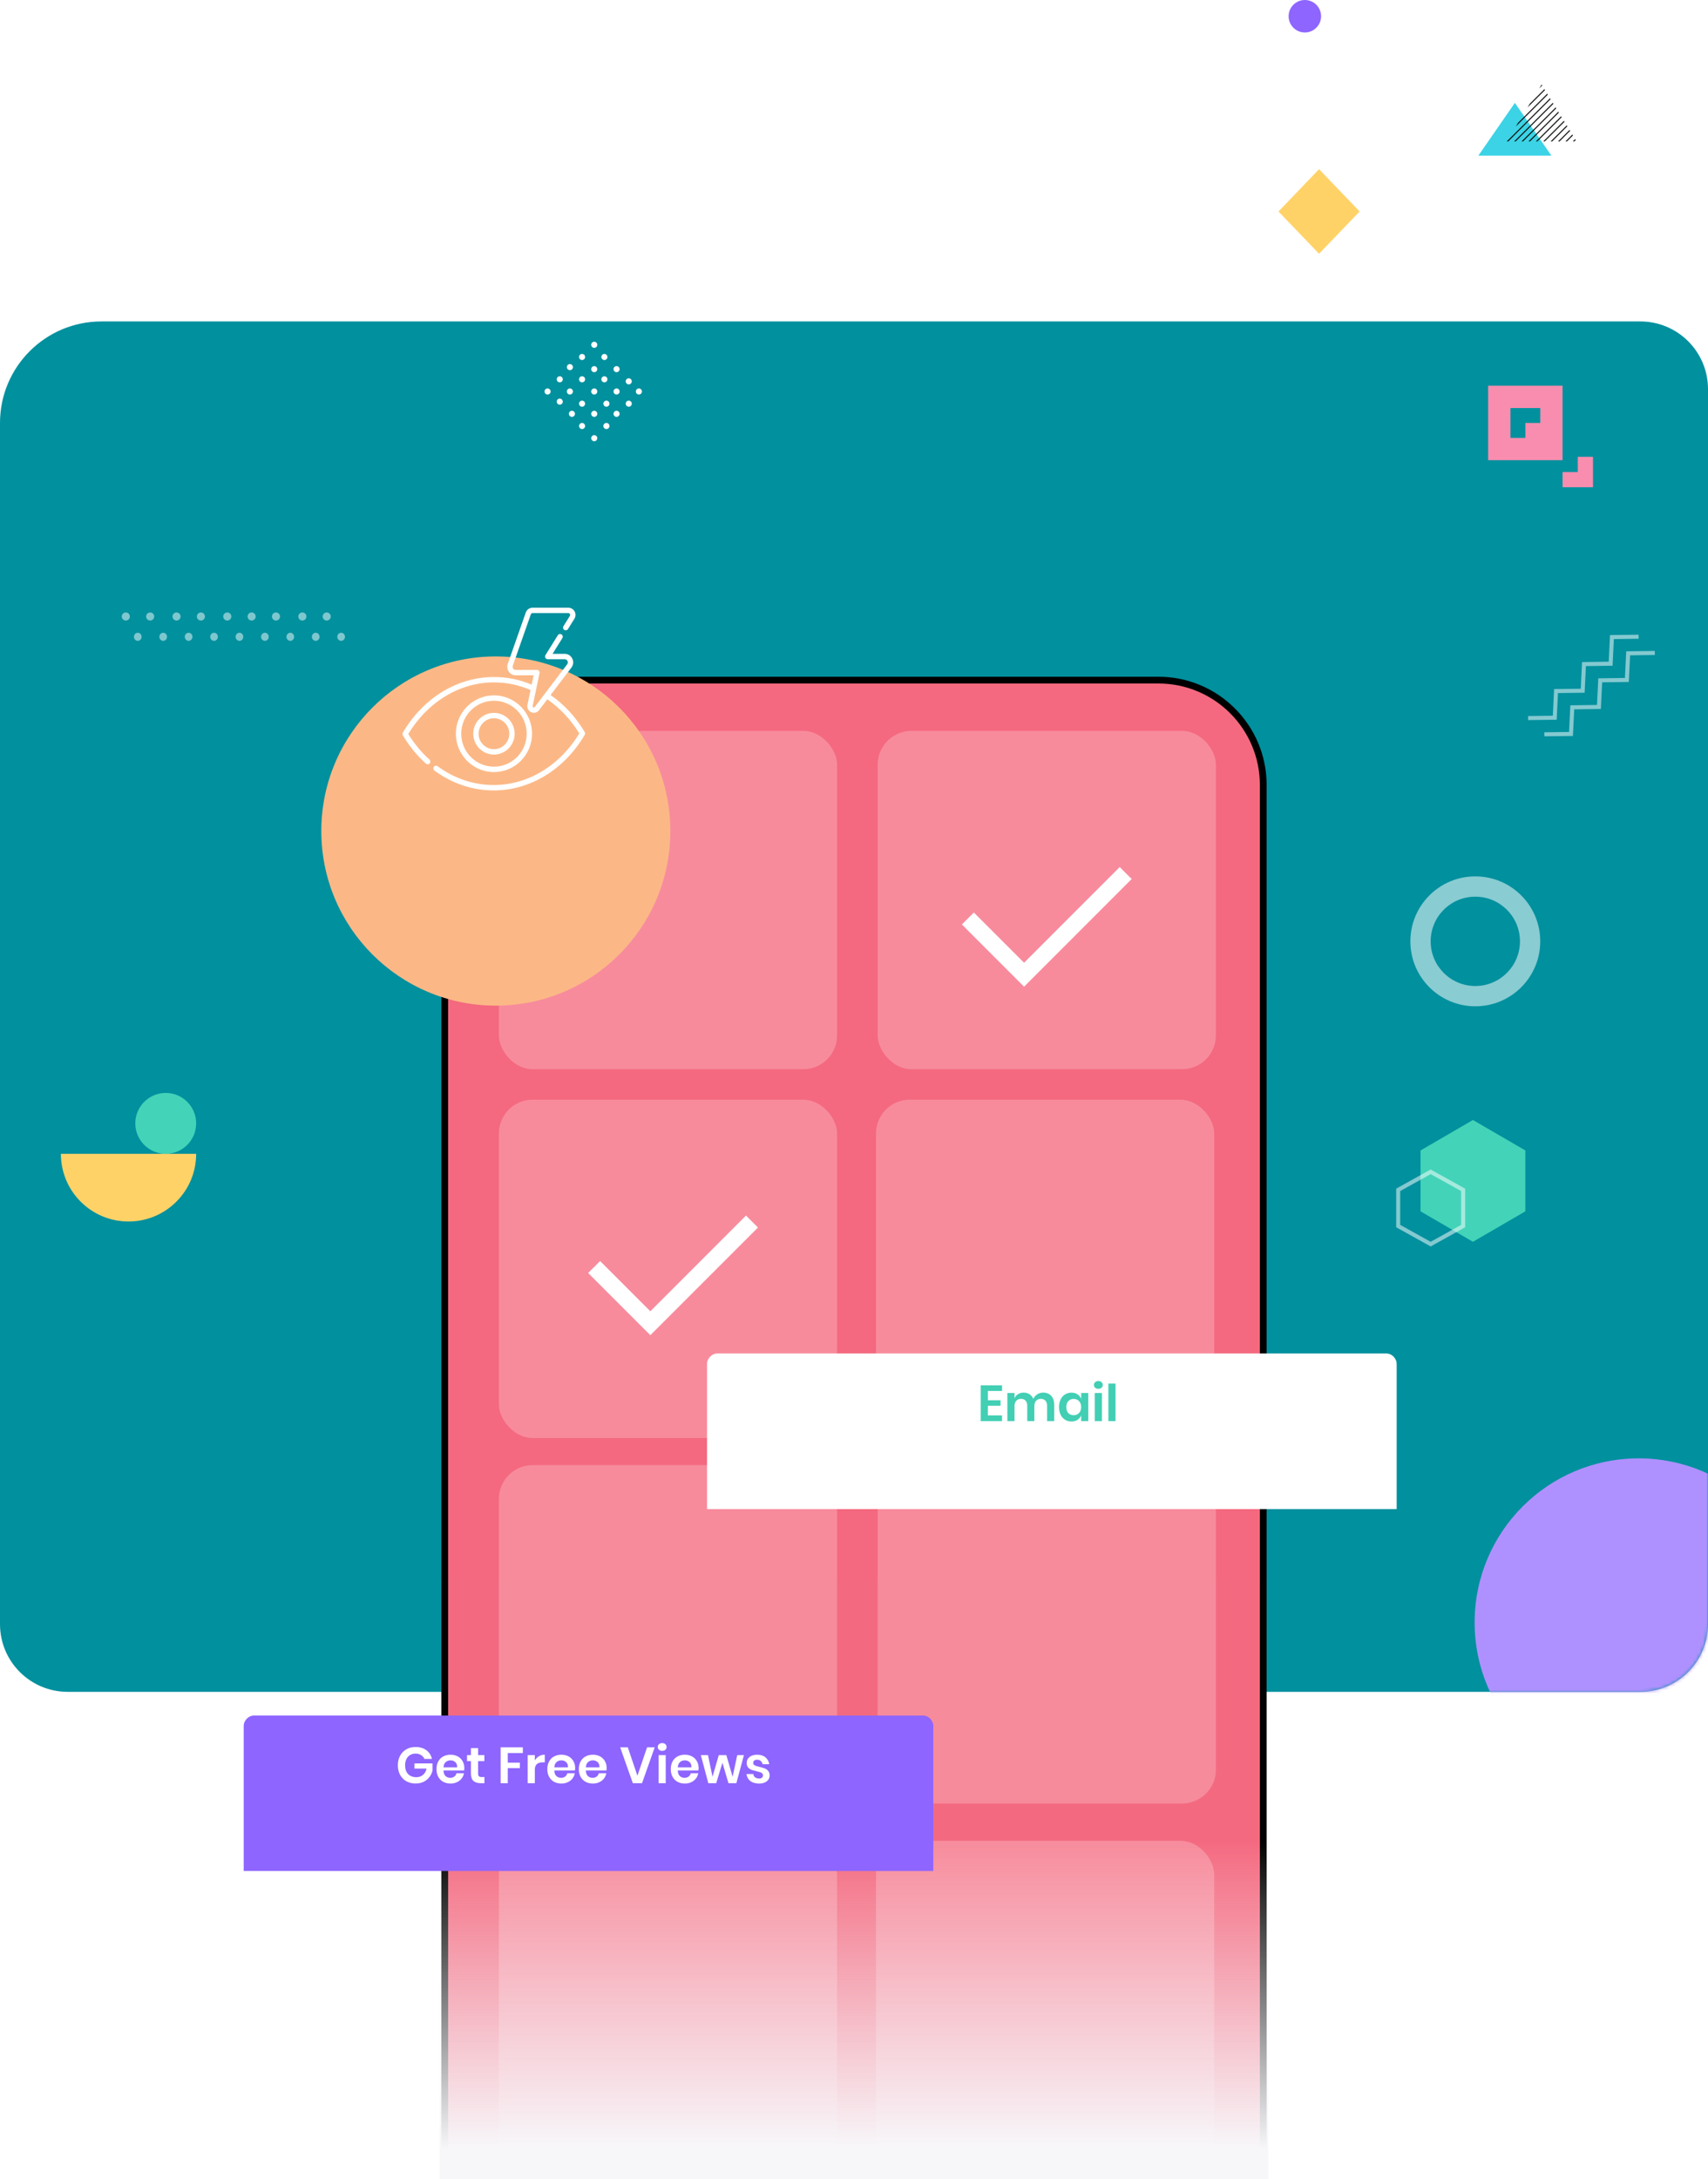 <svg width="505" height="644" viewBox="0 0 505 644" fill="none" xmlns="http://www.w3.org/2000/svg">
<path d="M0 125C0 108.431 13.431 95 30 95H485C496.046 95 505 103.954 505 115V480C505 491.046 496.046 500 485 500H20C8.954 500 0 491.046 0 480V125Z" fill="#00909E"/>
<mask id="mask0" mask-type="alpha" maskUnits="userSpaceOnUse" x="0" y="95" width="505" height="405">
<path d="M0 125C0 108.431 13.431 95 30 95H485C496.046 95 505 103.954 505 115V480C505 491.046 496.046 500 485 500H20C8.954 500 0 491.046 0 480V125Z" fill="white"/>
</mask>
<g mask="url(#mask0)">
<path fill-rule="evenodd" clip-rule="evenodd" d="M484.5 528C511.286 528 533 506.286 533 479.5C533 452.714 511.286 431 484.5 431C457.714 431 436 452.714 436 479.5C436 506.286 457.714 528 484.5 528Z" fill="#AE91FF"/>
</g>
<path fill-rule="evenodd" clip-rule="evenodd" d="M58 341C58 346.12 56.046 351.241 52.139 355.139C44.333 362.954 31.667 362.954 23.853 355.139C19.954 351.241 18 346.12 18 341H58Z" fill="#FFD268"/>
<path fill-rule="evenodd" clip-rule="evenodd" d="M49 341C53.971 341 58 336.971 58 332C58 327.029 53.971 323 49 323C44.029 323 40 327.029 40 332C40 336.971 44.029 341 49 341Z" fill="#43D3B8"/>
<path fill-rule="evenodd" clip-rule="evenodd" d="M440 114H462V136H440V114ZM455.411 125V120.59L446.588 120.588V129.413L451.001 129.411V125H455.411Z" fill="#F88DAF"/>
<path d="M471 144V135L466.499 135.002V139.5H462V143.998L471 144Z" fill="#F88DAF"/>
<path opacity="0.518" d="M456.608 217.016L464.49 216.912L464.869 209.039L472.75 208.935L473.131 201.061L481.013 200.956L481.394 193.081L489.277 192.975" stroke="white" stroke-width="1.2"/>
<path opacity="0.518" d="M451.809 212.216L459.69 212.112L460.07 204.239L467.951 204.135L468.331 196.261L476.213 196.156L476.594 188.281L484.477 188.175" stroke="white" stroke-width="1.2"/>
<path fill-rule="evenodd" clip-rule="evenodd" d="M435.5 331L420 340V358L435.5 367L451 358V340L435.5 331Z" fill="#43D3B8"/>
<path opacity="0.518" d="M413.4 362V362.353L413.709 362.524L422.709 367.524L423 367.686L423.291 367.524L432.291 362.524L432.6 362.353V362V352V351.647L432.291 351.475L423.291 346.476L423 346.314L422.709 346.476L413.709 351.475L413.4 351.647V352V362Z" stroke="white" stroke-width="1.2"/>
<path fill-rule="evenodd" clip-rule="evenodd" d="M176.337 128.864C176.688 129.215 176.688 129.785 176.337 130.136C175.985 130.488 175.415 130.488 175.064 130.136C174.712 129.785 174.712 129.215 175.064 128.864C175.415 128.512 175.985 128.512 176.337 128.864ZM172.736 125.264C173.088 125.615 173.088 126.185 172.736 126.537C172.385 126.888 171.815 126.888 171.464 126.537C171.112 126.185 171.112 125.615 171.464 125.264C171.815 124.912 172.385 124.912 172.736 125.264ZM179.937 125.264C180.288 125.615 180.288 126.185 179.937 126.537C179.585 126.888 179.015 126.888 178.663 126.537C178.312 126.185 178.312 125.615 178.663 125.264C179.015 124.912 179.585 124.912 179.937 125.264ZM182.936 121.664C183.288 122.015 183.288 122.585 182.936 122.936C182.585 123.288 182.015 123.288 181.664 122.936C181.312 122.585 181.312 122.015 181.664 121.664C182.015 121.312 182.585 121.312 182.936 121.664ZM176.337 121.664C176.688 122.015 176.688 122.585 176.337 122.937C175.985 123.288 175.415 123.288 175.063 122.937C174.712 122.585 174.712 122.015 175.063 121.664C175.415 121.312 175.985 121.312 176.337 121.664ZM169.737 121.664C170.088 122.015 170.088 122.585 169.737 122.937C169.385 123.288 168.816 123.288 168.464 122.937C168.112 122.585 168.112 122.015 168.464 121.664C168.816 121.312 169.385 121.312 169.737 121.664ZM186.537 118.664C186.888 119.015 186.888 119.585 186.537 119.936C186.185 120.288 185.615 120.288 185.264 119.936C184.912 119.585 184.912 119.015 185.264 118.664C185.615 118.312 186.185 118.312 186.537 118.664ZM172.736 118.664C173.088 119.015 173.088 119.585 172.736 119.937C172.385 120.288 171.815 120.288 171.464 119.937C171.112 119.585 171.112 119.015 171.464 118.664C171.815 118.312 172.385 118.312 172.736 118.664ZM179.936 118.664C180.288 119.015 180.288 119.585 179.936 119.936C179.585 120.288 179.015 120.288 178.663 119.936C178.312 119.585 178.312 119.015 178.663 118.664C179.015 118.312 179.585 118.312 179.936 118.664ZM166.136 118.064C166.488 118.415 166.488 118.985 166.136 119.337C165.785 119.688 165.215 119.688 164.864 119.337C164.512 118.985 164.512 118.415 164.864 118.064C165.215 117.712 165.785 117.712 166.136 118.064ZM182.937 115.064C183.288 115.415 183.288 115.985 182.937 116.337C182.585 116.688 182.015 116.688 181.664 116.337C181.312 115.985 181.312 115.415 181.664 115.064C182.015 114.712 182.585 114.712 182.937 115.064ZM176.336 115.063C176.688 115.415 176.688 115.985 176.336 116.336C175.985 116.688 175.415 116.688 175.064 116.336C174.712 115.985 174.712 115.415 175.064 115.063C175.415 114.712 175.985 114.712 176.336 115.063ZM169.136 115.063C169.488 115.415 169.488 115.985 169.136 116.336C168.785 116.688 168.215 116.688 167.863 116.336C167.512 115.985 167.512 115.415 167.863 115.063C168.215 114.712 168.785 114.712 169.136 115.063ZM189.536 115.064C189.888 115.415 189.888 115.985 189.536 116.336C189.185 116.688 188.615 116.688 188.264 116.336C187.912 115.985 187.912 115.415 188.264 115.064C188.615 114.712 189.185 114.712 189.536 115.064ZM162.537 115.064C162.888 115.415 162.888 115.985 162.537 116.336C162.185 116.688 161.615 116.688 161.263 116.336C160.912 115.985 160.912 115.415 161.263 115.064C161.615 114.712 162.185 114.712 162.537 115.064ZM186.537 112.064C186.888 112.415 186.888 112.985 186.537 113.337C186.185 113.688 185.615 113.688 185.263 113.337C184.912 112.985 184.912 112.415 185.263 112.064C185.615 111.712 186.185 111.712 186.537 112.064ZM172.737 111.463C173.088 111.815 173.088 112.385 172.737 112.736C172.385 113.088 171.815 113.088 171.463 112.736C171.112 112.385 171.112 111.815 171.463 111.463C171.815 111.112 172.385 111.112 172.737 111.463ZM166.136 111.464C166.488 111.815 166.488 112.385 166.136 112.736C165.785 113.088 165.215 113.088 164.864 112.736C164.512 112.385 164.512 111.815 164.864 111.464C165.215 111.112 165.785 111.112 166.136 111.464ZM179.336 111.464C179.688 111.815 179.688 112.385 179.336 112.737C178.985 113.088 178.415 113.088 178.064 112.737C177.712 112.385 177.712 111.815 178.064 111.464C178.415 111.112 178.985 111.112 179.336 111.464ZM182.937 108.464C183.288 108.815 183.288 109.385 182.937 109.736C182.585 110.088 182.015 110.088 181.663 109.736C181.312 109.385 181.312 108.815 181.663 108.464C182.015 108.112 182.585 108.112 182.937 108.464ZM176.337 108.464C176.688 108.815 176.688 109.385 176.337 109.736C175.985 110.088 175.415 110.088 175.063 109.736C174.712 109.385 174.712 108.815 175.063 108.464C175.415 108.112 175.985 108.112 176.337 108.464ZM169.136 107.864C169.488 108.215 169.488 108.785 169.136 109.137C168.785 109.488 168.215 109.488 167.864 109.137C167.512 108.785 167.512 108.215 167.864 107.864C168.215 107.512 168.785 107.512 169.136 107.864ZM179.336 104.864C179.688 105.215 179.688 105.785 179.336 106.136C178.985 106.488 178.415 106.488 178.064 106.136C177.712 105.785 177.712 105.215 178.064 104.864C178.415 104.512 178.985 104.512 179.336 104.864ZM172.736 104.864C173.088 105.215 173.088 105.785 172.736 106.136C172.385 106.488 171.815 106.488 171.464 106.136C171.112 105.785 171.112 105.215 171.464 104.864C171.815 104.512 172.385 104.512 172.736 104.864ZM176.336 101.263C176.688 101.615 176.688 102.185 176.336 102.536C175.985 102.888 175.415 102.888 175.063 102.536C174.712 102.185 174.712 101.615 175.063 101.263C175.415 100.912 175.985 100.912 176.336 101.263Z" fill="white"/>
<path opacity="0.496" fill-rule="evenodd" clip-rule="evenodd" d="M37.2 183.4C37.863 183.4 38.4 182.863 38.4 182.2C38.4 181.537 37.863 181 37.2 181C36.537 181 36 181.537 36 182.2C36 182.863 36.537 183.4 37.2 183.4ZM44.4 183.4C45.063 183.4 45.6 182.863 45.6 182.2C45.6 181.537 45.063 181 44.4 181C43.737 181 43.2 181.537 43.2 182.2C43.2 182.863 43.737 183.4 44.4 183.4ZM53.4 182.2C53.4 182.863 52.863 183.4 52.2 183.4C51.537 183.4 51 182.863 51 182.2C51 181.537 51.537 181 52.2 181C52.863 181 53.4 181.537 53.4 182.2ZM59.4 183.4C60.063 183.4 60.6 182.863 60.6 182.2C60.6 181.537 60.063 181 59.4 181C58.737 181 58.2 181.537 58.2 182.2C58.2 182.863 58.737 183.4 59.4 183.4ZM68.4 182.2C68.4 182.863 67.863 183.4 67.2 183.4C66.537 183.4 66 182.863 66 182.2C66 181.537 66.537 181 67.2 181C67.863 181 68.4 181.537 68.4 182.2ZM74.4 183.4C75.063 183.4 75.6 182.863 75.6 182.2C75.6 181.537 75.063 181 74.4 181C73.737 181 73.2 181.537 73.2 182.2C73.2 182.863 73.737 183.4 74.4 183.4ZM82.8 182.2C82.8 182.863 82.263 183.4 81.6 183.4C80.937 183.4 80.4 182.863 80.4 182.2C80.4 181.537 80.937 181 81.6 181C82.263 181 82.8 181.537 82.8 182.2ZM89.4 183.4C90.063 183.4 90.6 182.863 90.6 182.2C90.6 181.537 90.063 181 89.4 181C88.737 181 88.2 181.537 88.2 182.2C88.2 182.863 88.737 183.4 89.4 183.4ZM97.8 182.2C97.8 182.863 97.263 183.4 96.6 183.4C95.937 183.4 95.4 182.863 95.4 182.2C95.4 181.537 95.937 181 96.6 181C97.263 181 97.8 181.537 97.8 182.2ZM40.735 189.4C41.362 189.4 41.87 188.863 41.87 188.2C41.87 187.537 41.362 187 40.735 187C40.108 187 39.6 187.537 39.6 188.2C39.6 188.863 40.108 189.4 40.735 189.4ZM48.251 189.4C48.878 189.4 49.386 188.863 49.386 188.2C49.386 187.537 48.878 187 48.251 187C47.624 187 47.116 187.537 47.116 188.2C47.116 188.863 47.624 189.4 48.251 189.4ZM56.903 188.2C56.903 188.863 56.394 189.4 55.767 189.4C55.141 189.4 54.632 188.863 54.632 188.2C54.632 187.537 55.141 187 55.767 187C56.394 187 56.903 187.537 56.903 188.2ZM63.284 189.4C63.911 189.4 64.419 188.863 64.419 188.2C64.419 187.537 63.911 187 63.284 187C62.657 187 62.149 187.537 62.149 188.2C62.149 188.863 62.657 189.4 63.284 189.4ZM71.935 188.2C71.935 188.863 71.427 189.4 70.8 189.4C70.173 189.4 69.665 188.863 69.665 188.2C69.665 187.537 70.173 187 70.8 187C71.427 187 71.935 187.537 71.935 188.2ZM78.316 189.4C78.943 189.4 79.451 188.863 79.451 188.2C79.451 187.537 78.943 187 78.316 187C77.689 187 77.181 187.537 77.181 188.2C77.181 188.863 77.689 189.4 78.316 189.4ZM86.968 188.2C86.968 188.863 86.459 189.4 85.832 189.4C85.206 189.4 84.697 188.863 84.697 188.2C84.697 187.537 85.206 187 85.832 187C86.459 187 86.968 187.537 86.968 188.2ZM93.349 189.4C93.975 189.4 94.484 188.863 94.484 188.2C94.484 187.537 93.975 187 93.349 187C92.722 187 92.213 187.537 92.213 188.2C92.213 188.863 92.722 189.4 93.349 189.4ZM102 188.2C102 188.863 101.492 189.4 100.865 189.4C100.238 189.4 99.73 188.863 99.73 188.2C99.73 187.537 100.238 187 100.865 187C101.492 187 102 187.537 102 188.2Z" fill="white"/>
<path opacity="0.536" fill-rule="evenodd" clip-rule="evenodd" d="M455.4 278.2C455.4 288.804 446.804 297.4 436.2 297.4C425.596 297.4 417 288.804 417 278.2C417 267.596 425.596 259 436.2 259C446.804 259 455.4 267.596 455.4 278.2ZM449.4 278.2C449.4 285.49 443.49 291.4 436.2 291.4C428.91 291.4 423 285.49 423 278.2C423 270.91 428.91 265 436.2 265C443.49 265 449.4 270.91 449.4 278.2Z" fill="white"/>
<path fill-rule="evenodd" clip-rule="evenodd" d="M390 50L402 62.5L390 75L378 62.5L390 50Z" fill="#FFD268"/>
<path fill-rule="evenodd" clip-rule="evenodd" d="M385.8 9.6C388.451 9.6 390.6 7.451 390.6 4.8C390.6 2.149 388.451 0 385.8 0C383.149 0 381 2.149 381 4.8C381 7.451 383.149 9.6 385.8 9.6Z" fill="#8E65FF"/>
<path fill-rule="evenodd" clip-rule="evenodd" d="M437.099 46H458.699L447.899 30.4L437.099 46Z" fill="#3BD3E5"/>
<path fill-rule="evenodd" clip-rule="evenodd" d="M455.112 26.125L455.805 25L455.971 25.269L455.112 26.125ZM457.467 27.697L448.85 36.284L448.154 37.413L457.634 27.967L457.467 27.697ZM449.501 39.99L459.13 30.395L459.297 30.665L449.643 40.284V40.283L448.122 41.8H447.685L449.501 39.99H449.501ZM459.962 31.744L450.518 41.154L449.87 41.8H450.307L450.812 41.297L460.128 32.014L459.962 31.744ZM451.925 41.8L460.744 33.013L460.91 33.282L452.362 41.8H451.925ZM461.575 34.361L454.11 41.8H454.547L461.742 34.631L461.575 34.361ZM464.901 39.758L462.852 41.8H463.289L465.068 40.028L464.901 39.758ZM458.481 41.8L463.238 37.06L463.405 37.329L458.918 41.8H458.481ZM465.037 41.8H465.474L465.899 41.377L465.733 41.107L465.037 41.8ZM460.666 41.8L464.07 38.409L464.236 38.678L461.103 41.8H460.666ZM462.407 35.711L456.296 41.8H456.732L462.573 35.98L462.407 35.711ZM448.551 39.195L458.465 29.316L458.299 29.046L448.408 38.901V38.901L445.499 41.8H445.936L448.55 39.195H448.551ZM452.329 30.64L456.636 26.348L456.802 26.618L451.633 31.768L452.329 30.64Z" fill="#0C0C0C"/>
<path d="M372.5 641H373.5V640V232C373.5 214.879 359.621 201 342.5 201H162.5C145.379 201 131.5 214.879 131.5 232V640V641H132.5H372.5Z" fill="#F4697F" stroke="black" stroke-width="2"/>
<mask id="mask1" mask-type="alpha" maskUnits="userSpaceOnUse" x="130" y="200" width="245" height="442">
<path d="M372.5 641H373.5V640V232C373.5 214.879 359.621 201 342.5 201H162.5C145.379 201 131.5 214.879 131.5 232V640V641H132.5H372.5Z" fill="white" stroke="white" stroke-width="2"/>
</mask>
<g mask="url(#mask1)">
<rect opacity="0.227" x="147.5" y="216" width="100" height="100" rx="10" fill="white"/>
<rect opacity="0.227" x="259.5" y="216" width="100" height="100" rx="10" fill="white"/>
<path fill-rule="evenodd" clip-rule="evenodd" d="M334.603 259.782L331.067 256.247L302.783 284.531L287.934 269.682L284.398 273.218L299.247 288.067L302.783 291.602L306.318 288.067L334.603 259.782Z" fill="white"/>
<rect opacity="0.227" x="147.5" y="325" width="100" height="100" rx="10" fill="white"/>
<path fill-rule="evenodd" clip-rule="evenodd" d="M224.103 362.782L220.567 359.247L192.283 387.531L177.434 372.682L173.898 376.218L188.747 391.067L192.283 394.602L195.818 391.067L224.103 362.782Z" fill="white"/>
<rect opacity="0.227" x="259" y="325" width="100" height="100" rx="10" fill="white"/>
<rect opacity="0.227" x="147.5" y="433" width="100" height="100" rx="10" fill="white"/>
<rect opacity="0.227" x="259.5" y="433" width="100" height="100" rx="10" fill="white"/>
<rect opacity="0.227" x="147.5" y="544" width="100" height="100" rx="10" fill="white"/>
<rect opacity="0.227" x="259" y="544" width="100" height="100" rx="10" fill="white"/>
</g>
<path fill-rule="evenodd" clip-rule="evenodd" d="M130 467H375V644H130V467Z" fill="url(#paint0_linear)"/>
<g clip-path="url(#clip0)">
<g filter="url(#filter0_d)">
<path fill-rule="evenodd" clip-rule="evenodd" d="M75.138 487H272.862C274.595 487 276 488.515 276 490.385V549.615C276 551.485 274.595 553 272.862 553H75.138C73.405 553 72 551.485 72 549.615V490.385C72 488.515 73.405 487 75.138 487Z" fill="#8E65FF"/>
</g>
<path d="M122.865 516.305C124.155 516.305 125.225 516.625 126.075 517.265C126.925 517.895 127.47 518.75 127.71 519.83H125.49C125.28 519.35 124.945 518.97 124.485 518.69C124.035 518.4 123.5 518.255 122.88 518.255C122.27 518.255 121.73 518.395 121.26 518.675C120.79 518.955 120.425 519.355 120.165 519.875C119.905 520.395 119.775 521.005 119.775 521.705C119.775 522.815 120.07 523.68 120.66 524.3C121.26 524.92 122.075 525.23 123.105 525.23C123.865 525.23 124.515 525.005 125.055 524.555C125.605 524.105 125.96 523.48 126.12 522.68H122.535V521.165H127.89V523.205C127.74 523.905 127.445 524.55 127.005 525.14C126.575 525.73 126.005 526.205 125.295 526.565C124.595 526.915 123.79 527.09 122.88 527.09C121.84 527.09 120.92 526.865 120.12 526.415C119.33 525.955 118.715 525.32 118.275 524.51C117.845 523.69 117.63 522.755 117.63 521.705C117.63 520.655 117.845 519.725 118.275 518.915C118.715 518.095 119.33 517.455 120.12 516.995C120.91 516.535 121.825 516.305 122.865 516.305ZM137.289 522.53C137.289 522.74 137.264 522.98 137.214 523.25H131.124C131.154 523.99 131.354 524.535 131.724 524.885C132.094 525.235 132.554 525.41 133.104 525.41C133.594 525.41 133.999 525.29 134.319 525.05C134.649 524.81 134.859 524.485 134.949 524.075H137.184C137.074 524.655 136.839 525.175 136.479 525.635C136.119 526.095 135.654 526.455 135.084 526.715C134.524 526.975 133.899 527.105 133.209 527.105C132.399 527.105 131.679 526.935 131.049 526.595C130.419 526.245 129.929 525.75 129.579 525.11C129.229 524.47 129.054 523.715 129.054 522.845C129.054 521.975 129.229 521.22 129.579 520.58C129.929 519.93 130.419 519.435 131.049 519.095C131.679 518.755 132.399 518.585 133.209 518.585C134.029 518.585 134.744 518.755 135.354 519.095C135.974 519.435 136.449 519.905 136.779 520.505C137.119 521.095 137.289 521.77 137.289 522.53ZM135.159 522.32C135.189 521.64 135.009 521.125 134.619 520.775C134.239 520.425 133.769 520.25 133.209 520.25C132.639 520.25 132.159 520.425 131.769 520.775C131.379 521.125 131.164 521.64 131.124 522.32H135.159ZM143.23 525.185V527H142.12C141.19 527 140.475 526.775 139.975 526.325C139.485 525.875 139.24 525.125 139.24 524.075V520.475H138.085V518.69H139.24V516.635H141.355V518.69H143.215V520.475H141.355V524.105C141.355 524.505 141.435 524.785 141.595 524.945C141.755 525.105 142.025 525.185 142.405 525.185H143.23ZM154.589 516.41V518.09H150.134V520.925H153.704V522.545H150.134V527H148.019V516.41H154.589ZM158.132 520.28C158.442 519.75 158.852 519.335 159.362 519.035C159.872 518.725 160.442 518.57 161.072 518.57V520.835H160.457C158.907 520.835 158.132 521.555 158.132 522.995V527H156.017V518.69H158.132V520.28ZM170.057 522.53C170.057 522.74 170.032 522.98 169.982 523.25H163.892C163.922 523.99 164.122 524.535 164.492 524.885C164.862 525.235 165.322 525.41 165.872 525.41C166.362 525.41 166.767 525.29 167.087 525.05C167.417 524.81 167.627 524.485 167.717 524.075H169.952C169.842 524.655 169.607 525.175 169.247 525.635C168.887 526.095 168.422 526.455 167.852 526.715C167.292 526.975 166.667 527.105 165.977 527.105C165.167 527.105 164.447 526.935 163.817 526.595C163.187 526.245 162.697 525.75 162.347 525.11C161.997 524.47 161.822 523.715 161.822 522.845C161.822 521.975 161.997 521.22 162.347 520.58C162.697 519.93 163.187 519.435 163.817 519.095C164.447 518.755 165.167 518.585 165.977 518.585C166.797 518.585 167.512 518.755 168.122 519.095C168.742 519.435 169.217 519.905 169.547 520.505C169.887 521.095 170.057 521.77 170.057 522.53ZM167.927 522.32C167.957 521.64 167.777 521.125 167.387 520.775C167.007 520.425 166.537 520.25 165.977 520.25C165.407 520.25 164.927 520.425 164.537 520.775C164.147 521.125 163.932 521.64 163.892 522.32H167.927ZM179.374 522.53C179.374 522.74 179.349 522.98 179.299 523.25H173.209C173.239 523.99 173.439 524.535 173.809 524.885C174.179 525.235 174.639 525.41 175.189 525.41C175.679 525.41 176.084 525.29 176.404 525.05C176.734 524.81 176.944 524.485 177.034 524.075H179.269C179.159 524.655 178.924 525.175 178.564 525.635C178.204 526.095 177.739 526.455 177.169 526.715C176.609 526.975 175.984 527.105 175.294 527.105C174.484 527.105 173.764 526.935 173.134 526.595C172.504 526.245 172.014 525.75 171.664 525.11C171.314 524.47 171.139 523.715 171.139 522.845C171.139 521.975 171.314 521.22 171.664 520.58C172.014 519.93 172.504 519.435 173.134 519.095C173.764 518.755 174.484 518.585 175.294 518.585C176.114 518.585 176.829 518.755 177.439 519.095C178.059 519.435 178.534 519.905 178.864 520.505C179.204 521.095 179.374 521.77 179.374 522.53ZM177.244 522.32C177.274 521.64 177.094 521.125 176.704 520.775C176.324 520.425 175.854 520.25 175.294 520.25C174.724 520.25 174.244 520.425 173.854 520.775C173.464 521.125 173.249 521.64 173.209 522.32H177.244ZM185.627 516.41L188.462 524.795L191.312 516.41H193.577L189.827 527H187.112L183.362 516.41H185.627ZM194.478 516.305C194.478 515.965 194.598 515.69 194.838 515.48C195.078 515.26 195.393 515.15 195.783 515.15C196.173 515.15 196.488 515.26 196.728 515.48C196.968 515.69 197.088 515.965 197.088 516.305C197.088 516.635 196.968 516.91 196.728 517.13C196.488 517.34 196.173 517.445 195.783 517.445C195.393 517.445 195.078 517.34 194.838 517.13C194.598 516.91 194.478 516.635 194.478 516.305ZM196.833 518.69V527H194.718V518.69H196.833ZM206.561 522.53C206.561 522.74 206.536 522.98 206.486 523.25H200.396C200.426 523.99 200.626 524.535 200.996 524.885C201.366 525.235 201.826 525.41 202.376 525.41C202.866 525.41 203.271 525.29 203.591 525.05C203.921 524.81 204.131 524.485 204.221 524.075H206.456C206.346 524.655 206.111 525.175 205.751 525.635C205.391 526.095 204.926 526.455 204.356 526.715C203.796 526.975 203.171 527.105 202.481 527.105C201.671 527.105 200.951 526.935 200.321 526.595C199.691 526.245 199.201 525.75 198.851 525.11C198.501 524.47 198.326 523.715 198.326 522.845C198.326 521.975 198.501 521.22 198.851 520.58C199.201 519.93 199.691 519.435 200.321 519.095C200.951 518.755 201.671 518.585 202.481 518.585C203.301 518.585 204.016 518.755 204.626 519.095C205.246 519.435 205.721 519.905 206.051 520.505C206.391 521.095 206.561 521.77 206.561 522.53ZM204.431 522.32C204.461 521.64 204.281 521.125 203.891 520.775C203.511 520.425 203.041 520.25 202.481 520.25C201.911 520.25 201.431 520.425 201.041 520.775C200.651 521.125 200.436 521.64 200.396 522.32H204.431ZM219.958 518.69L217.723 527H215.383L213.598 520.955L211.768 527H209.428L207.208 518.69H209.323L210.673 525.11L212.518 518.69H214.753L216.613 525.11L217.978 518.69H219.958ZM223.877 518.585C224.887 518.585 225.697 518.84 226.307 519.35C226.917 519.86 227.297 520.54 227.447 521.39H225.467C225.387 520.99 225.207 520.67 224.927 520.43C224.647 520.19 224.282 520.07 223.832 520.07C223.472 520.07 223.192 520.155 222.992 520.325C222.792 520.495 222.692 520.725 222.692 521.015C222.692 521.245 222.772 521.43 222.932 521.57C223.092 521.71 223.292 521.82 223.532 521.9C223.772 521.98 224.117 522.075 224.567 522.185C225.197 522.325 225.707 522.475 226.097 522.635C226.497 522.785 226.837 523.03 227.117 523.37C227.407 523.7 227.552 524.15 227.552 524.72C227.552 525.43 227.272 526.005 226.712 526.445C226.162 526.885 225.417 527.105 224.477 527.105C223.397 527.105 222.532 526.865 221.882 526.385C221.232 525.895 220.837 525.2 220.697 524.3H222.722C222.772 524.71 222.952 525.035 223.262 525.275C223.572 525.505 223.977 525.62 224.477 525.62C224.837 525.62 225.112 525.535 225.302 525.365C225.492 525.185 225.587 524.955 225.587 524.675C225.587 524.435 225.502 524.24 225.332 524.09C225.172 523.94 224.967 523.825 224.717 523.745C224.477 523.665 224.132 523.57 223.682 523.46C223.062 523.32 222.557 523.18 222.167 523.04C221.787 522.89 221.457 522.655 221.177 522.335C220.907 522.015 220.772 521.575 220.772 521.015C220.772 520.295 221.047 519.71 221.597 519.26C222.147 518.81 222.907 518.585 223.877 518.585Z" fill="white"/>
</g>
<g clip-path="url(#clip1)">
<g filter="url(#filter1_d)">
<path fill-rule="evenodd" clip-rule="evenodd" d="M212.138 380H409.862C411.595 380 413 381.515 413 383.385V442.615C413 444.485 411.595 446 409.862 446H212.138C210.405 446 209 444.485 209 442.615V383.385C209 381.515 210.405 380 212.138 380Z" fill="white"/>
</g>
<path d="M292.075 411.09V413.835H295.825V415.455H292.075V418.305H296.275V420H289.96V409.41H296.275V411.09H292.075ZM308.416 411.57C309.426 411.57 310.221 411.885 310.801 412.515C311.391 413.135 311.686 414.02 311.686 415.17V420H309.586V415.41C309.586 414.77 309.421 414.28 309.091 413.94C308.771 413.59 308.326 413.415 307.756 413.415C307.166 413.415 306.696 413.6 306.346 413.97C305.996 414.34 305.821 414.88 305.821 415.59V420H303.721V415.41C303.721 414.77 303.556 414.28 303.226 413.94C302.906 413.59 302.461 413.415 301.891 413.415C301.301 413.415 300.831 413.6 300.481 413.97C300.131 414.34 299.956 414.88 299.956 415.59V420H297.841V411.69H299.956V413.265C300.176 412.725 300.521 412.31 300.991 412.02C301.471 411.72 302.026 411.57 302.656 411.57C303.326 411.57 303.906 411.73 304.396 412.05C304.896 412.37 305.271 412.83 305.521 413.43C305.781 412.86 306.166 412.41 306.676 412.08C307.196 411.74 307.776 411.57 308.416 411.57ZM316.799 411.585C317.499 411.585 318.099 411.75 318.599 412.08C319.099 412.41 319.454 412.855 319.664 413.415V411.69H321.764V420H319.664V418.26C319.454 418.82 319.099 419.27 318.599 419.61C318.099 419.94 317.499 420.105 316.799 420.105C316.099 420.105 315.469 419.935 314.909 419.595C314.349 419.255 313.909 418.765 313.589 418.125C313.279 417.475 313.124 416.715 313.124 415.845C313.124 414.975 313.279 414.22 313.589 413.58C313.909 412.93 314.349 412.435 314.909 412.095C315.469 411.755 316.099 411.585 316.799 411.585ZM317.459 413.43C316.799 413.43 316.269 413.645 315.869 414.075C315.469 414.505 315.269 415.095 315.269 415.845C315.269 416.595 315.469 417.185 315.869 417.615C316.269 418.035 316.799 418.245 317.459 418.245C318.099 418.245 318.624 418.03 319.034 417.6C319.454 417.16 319.664 416.575 319.664 415.845C319.664 415.105 319.454 414.52 319.034 414.09C318.624 413.65 318.099 413.43 317.459 413.43ZM323.441 409.305C323.441 408.965 323.561 408.69 323.801 408.48C324.041 408.26 324.356 408.15 324.746 408.15C325.136 408.15 325.451 408.26 325.691 408.48C325.931 408.69 326.051 408.965 326.051 409.305C326.051 409.635 325.931 409.91 325.691 410.13C325.451 410.34 325.136 410.445 324.746 410.445C324.356 410.445 324.041 410.34 323.801 410.13C323.561 409.91 323.441 409.635 323.441 409.305ZM325.796 411.69V420H323.681V411.69H325.796ZM329.824 408.9V420H327.709V408.9H329.824Z" fill="#42CFB4"/>
</g>
<g filter="url(#filter2_d)">
<path fill-rule="evenodd" clip-rule="evenodd" d="M146.6 255.2C175.098 255.2 198.2 232.098 198.2 203.6C198.2 175.102 175.098 152 146.6 152C118.102 152 95 175.102 95 203.6C95 232.098 118.102 255.2 146.6 255.2Z" fill="#FBB886"/>
</g>
<path fill-rule="evenodd" clip-rule="evenodd" d="M172.887 216.354C170.254 211.934 166.773 208.166 162.786 205.408L168.953 197.289C169.537 196.521 169.635 195.505 169.209 194.638C168.784 193.771 167.923 193.232 166.962 193.232H163.377L166.271 188.585C166.503 188.212 166.391 187.721 166.02 187.487C165.651 187.254 165.162 187.366 164.93 187.739L161.278 193.606C161.125 193.851 161.117 194.161 161.256 194.414C161.395 194.668 161.66 194.825 161.948 194.825H166.962C167.322 194.825 167.632 195.019 167.791 195.344C167.95 195.668 167.915 196.034 167.696 196.322L158.128 208.919C157.979 209.115 157.796 209.071 157.7 209.026C157.604 208.982 157.45 208.872 157.5 208.629L159.518 198.949C159.567 198.715 159.508 198.47 159.358 198.284C159.208 198.098 158.982 197.989 158.744 197.989H152.487C152.183 197.989 151.908 197.846 151.732 197.596C151.557 197.345 151.514 197.037 151.615 196.748L156.949 181.552C157.024 181.337 157.227 181.193 157.453 181.193H168.039C168.324 181.193 168.461 181.387 168.507 181.471C168.553 181.554 168.643 181.774 168.492 182.017L166.592 185.068C166.36 185.441 166.472 185.933 166.842 186.166C167.212 186.4 167.701 186.287 167.933 185.914L169.832 182.863C170.247 182.196 170.269 181.388 169.891 180.7C169.513 180.011 168.82 179.6 168.039 179.6H157.453C156.558 179.6 155.757 180.171 155.457 181.021L150.124 196.217C149.853 196.988 149.972 197.847 150.441 198.515C150.91 199.183 151.675 199.582 152.487 199.582H157.77L157.195 202.338C153.631 200.842 149.885 200.082 146.046 200.082C135.242 200.082 125.173 206.225 119.111 216.513C118.962 216.765 118.963 217.078 119.113 217.329C121.003 220.5 123.297 223.31 125.933 225.679C126.084 225.815 126.272 225.881 126.46 225.881C126.677 225.881 126.894 225.792 127.05 225.615C127.341 225.287 127.313 224.784 126.987 224.491C124.583 222.33 122.475 219.784 120.716 216.917C126.513 207.363 135.95 201.675 146.046 201.675C149.774 201.675 153.41 202.433 156.864 203.926L155.952 208.302C155.762 209.214 156.2 210.087 157.041 210.475C157.31 210.599 157.59 210.659 157.865 210.659C158.446 210.659 159.004 210.389 159.385 209.886L161.823 206.675C165.529 209.224 168.783 212.693 171.284 216.767C165.487 226.319 156.051 232.007 145.954 232.007C140.063 232.007 134.333 230.084 129.385 226.445C129.032 226.186 128.537 226.264 128.28 226.619C128.022 226.974 128.099 227.472 128.452 227.732C133.673 231.571 139.725 233.6 145.954 233.6C156.758 233.6 166.828 227.458 172.889 217.171C173.038 216.919 173.037 216.605 172.887 216.354ZM146.047 205.506C152.255 205.506 157.306 210.591 157.306 216.841C157.306 223.092 152.255 228.177 146.047 228.177C139.839 228.177 134.788 223.092 134.788 216.841C134.788 210.591 139.839 205.506 146.047 205.506ZM146.047 207.099C140.711 207.099 136.37 211.469 136.37 216.841C136.37 222.214 140.711 226.584 146.047 226.584C151.383 226.584 155.724 222.214 155.724 216.841C155.724 211.469 151.383 207.099 146.047 207.099ZM152.167 216.841C152.167 213.444 149.421 210.68 146.047 210.68C142.673 210.68 139.928 213.444 139.928 216.841C139.928 220.239 142.673 223.003 146.047 223.003C149.421 223.003 152.167 220.239 152.167 216.841ZM141.51 216.841C141.51 214.322 143.545 212.273 146.047 212.273C148.549 212.273 150.584 214.322 150.584 216.841C150.584 219.36 148.549 221.41 146.047 221.41C143.545 221.41 141.51 219.36 141.51 216.841Z" fill="white"/>
<defs>
<filter id="filter0_d" x="42" y="477" width="264" height="126" filterUnits="userSpaceOnUse" color-interpolation-filters="sRGB">
<feFlood flood-opacity="0" result="BackgroundImageFix"/>
<feColorMatrix in="SourceAlpha" type="matrix" values="0 0 0 0 0 0 0 0 0 0 0 0 0 0 0 0 0 0 127 0"/>
<feOffset dy="20"/>
<feGaussianBlur stdDeviation="15"/>
<feColorMatrix type="matrix" values="0 0 0 0 0.099 0 0 0 0 0.101 0 0 0 0 0.19 0 0 0 0.162 0"/>
<feBlend mode="normal" in2="BackgroundImageFix" result="effect1_dropShadow"/>
<feBlend mode="normal" in="SourceGraphic" in2="effect1_dropShadow" result="shape"/>
</filter>
<filter id="filter1_d" x="179" y="370" width="264" height="126" filterUnits="userSpaceOnUse" color-interpolation-filters="sRGB">
<feFlood flood-opacity="0" result="BackgroundImageFix"/>
<feColorMatrix in="SourceAlpha" type="matrix" values="0 0 0 0 0 0 0 0 0 0 0 0 0 0 0 0 0 0 127 0"/>
<feOffset dy="20"/>
<feGaussianBlur stdDeviation="15"/>
<feColorMatrix type="matrix" values="0 0 0 0 0.099 0 0 0 0 0.101 0 0 0 0 0.19 0 0 0 0.162 0"/>
<feBlend mode="normal" in2="BackgroundImageFix" result="effect1_dropShadow"/>
<feBlend mode="normal" in="SourceGraphic" in2="effect1_dropShadow" result="shape"/>
</filter>
<filter id="filter2_d" x="41" y="140" width="211.2" height="211.2" filterUnits="userSpaceOnUse" color-interpolation-filters="sRGB">
<feFlood flood-opacity="0" result="BackgroundImageFix"/>
<feColorMatrix in="SourceAlpha" type="matrix" values="0 0 0 0 0 0 0 0 0 0 0 0 0 0 0 0 0 0 127 0"/>
<feOffset dy="42"/>
<feGaussianBlur stdDeviation="27"/>
<feColorMatrix type="matrix" values="0 0 0 0 0 0 0 0 0 0 0 0 0 0 0 0 0 0 0.32 0"/>
<feBlend mode="normal" in2="BackgroundImageFix" result="effect1_dropShadow"/>
<feBlend mode="normal" in="SourceGraphic" in2="effect1_dropShadow" result="shape"/>
</filter>
<linearGradient id="paint0_linear" x1="189.632" y1="544.416" x2="189.632" y2="635.254" gradientUnits="userSpaceOnUse">
<stop stop-color="#F7F7FA" stop-opacity="0.01"/>
<stop offset="1" stop-color="#F7F7FA"/>
</linearGradient>
<clipPath id="clip0">
<rect width="204" height="66" fill="white" transform="translate(72 487)"/>
</clipPath>
<clipPath id="clip1">
<rect width="204" height="66" fill="white" transform="translate(209 380)"/>
</clipPath>
</defs>
</svg>
